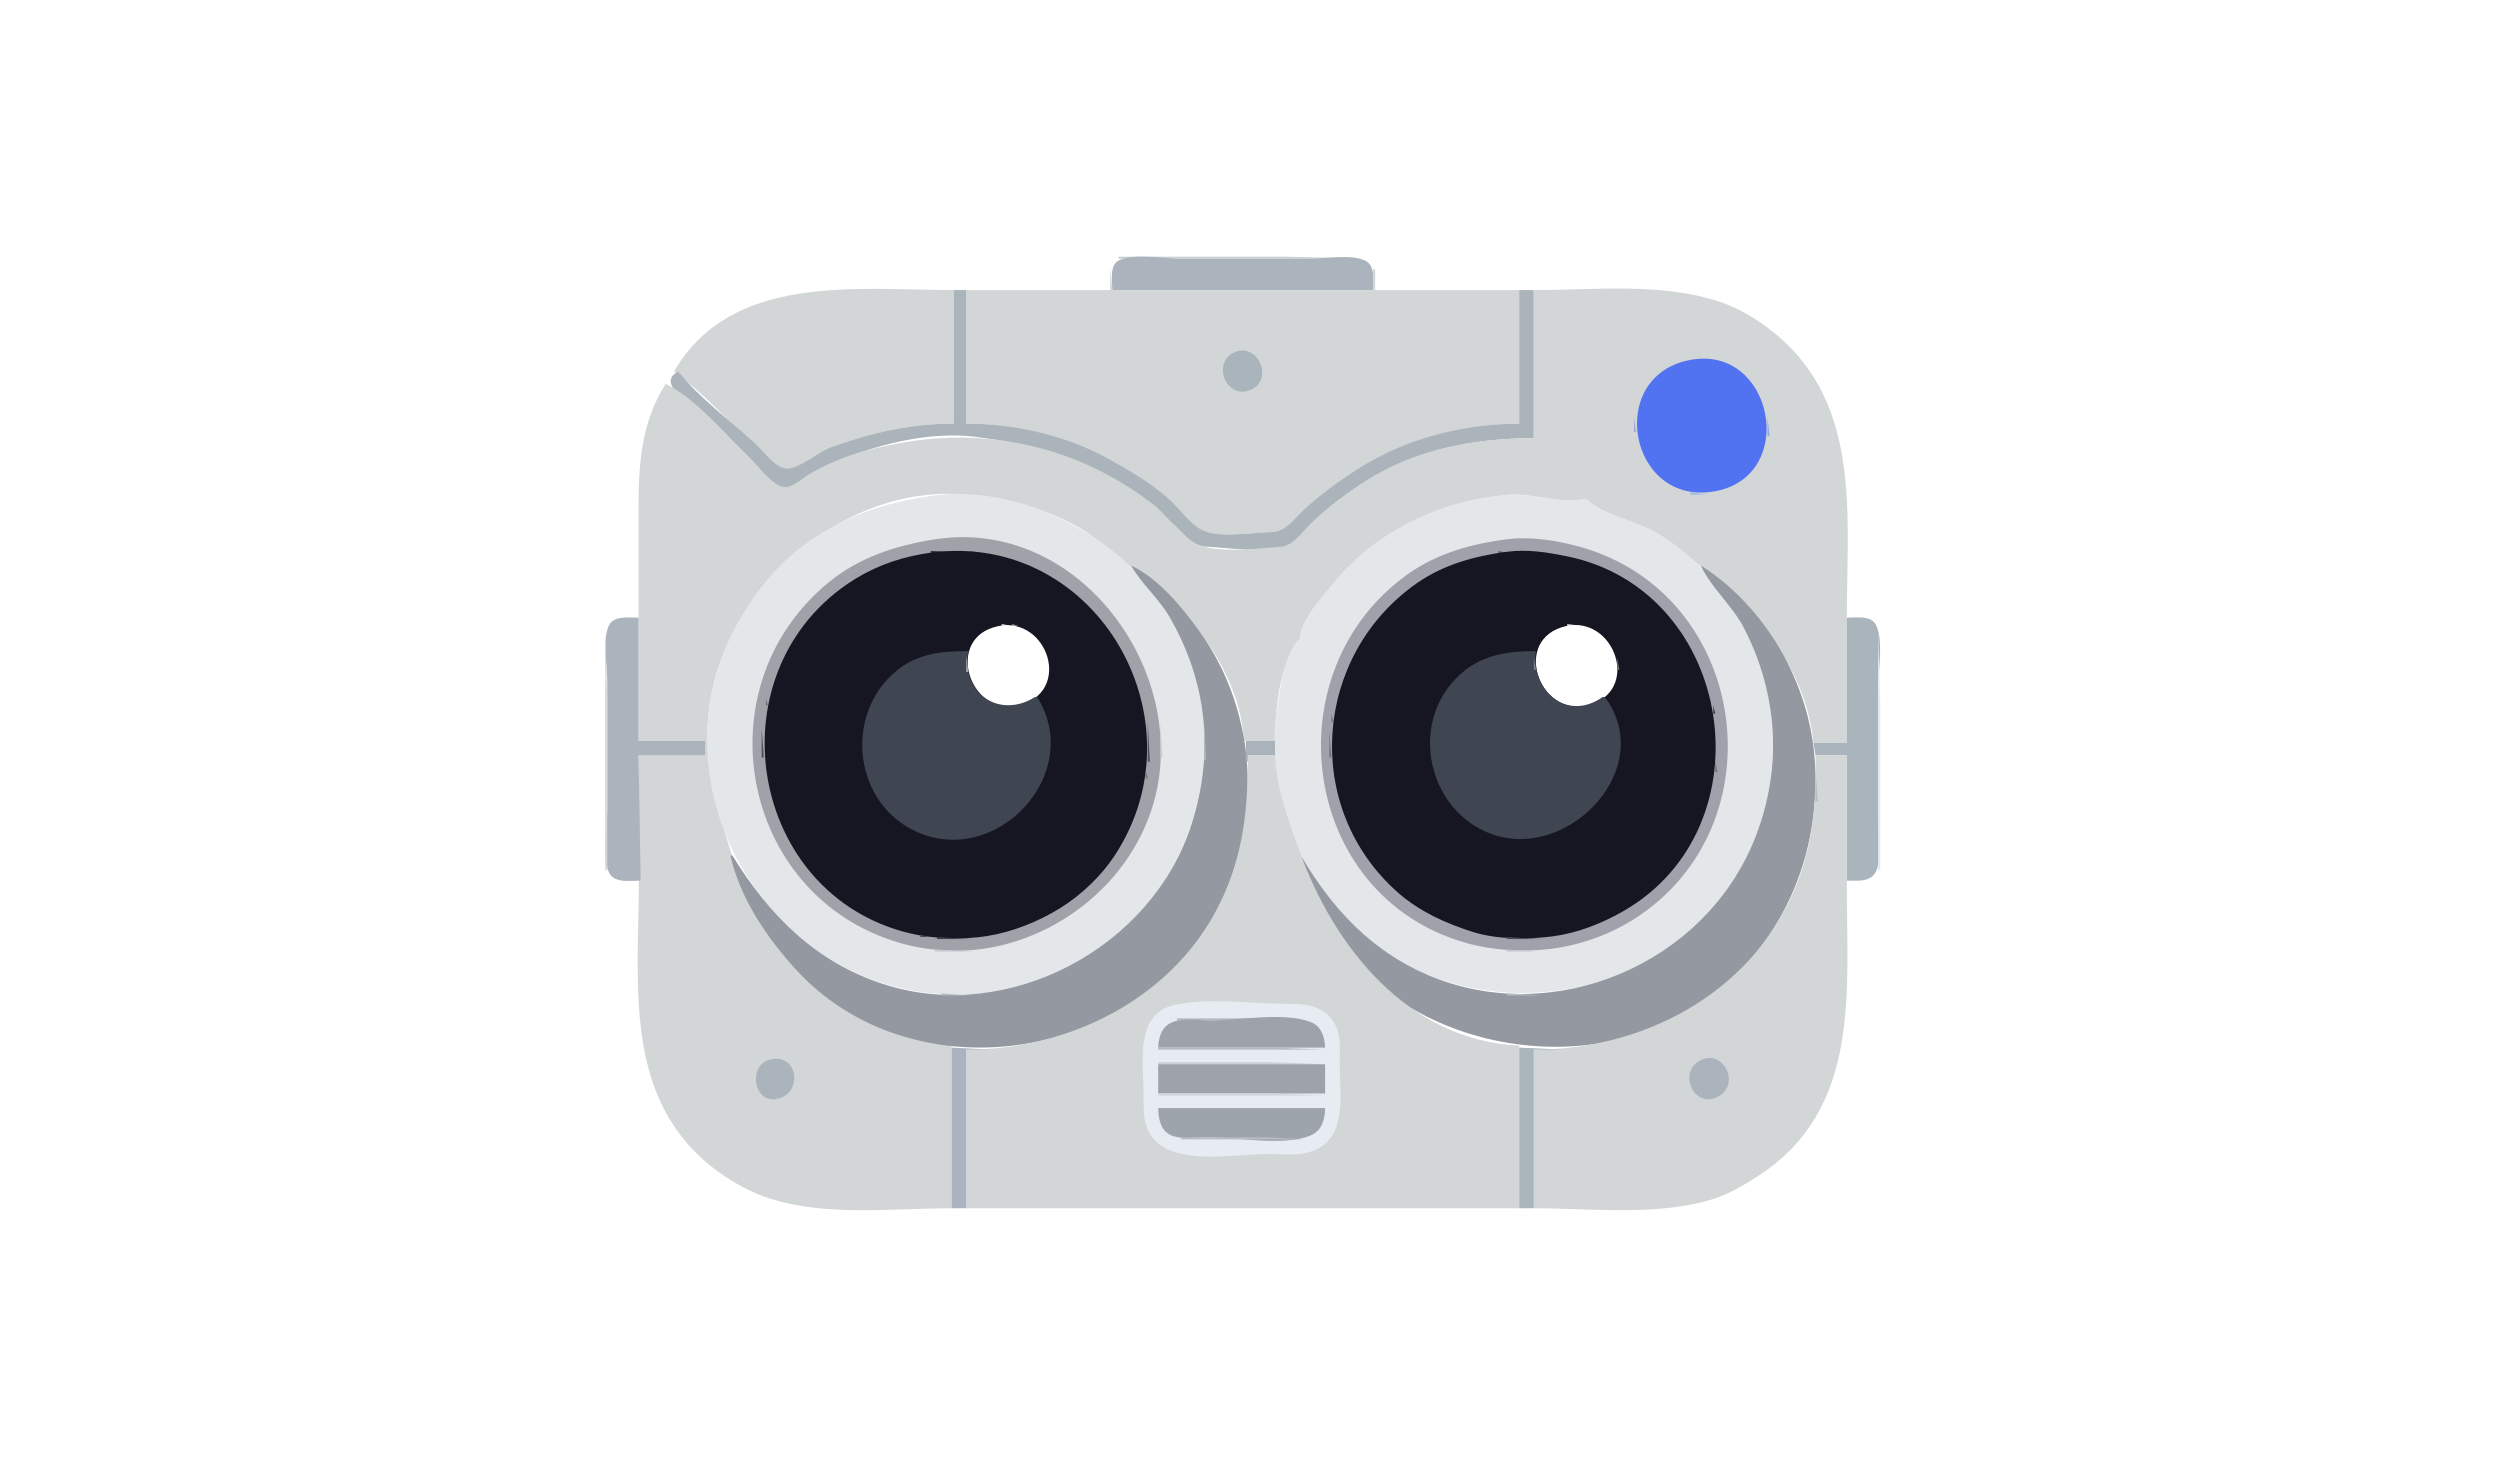 <?xml version="1.0" standalone="yes"?>
<svg width="1198" height="700">
<path style="fill:#ffffff; stroke:none;" d="M0 0L0 700L1198 700L1198 0L0 0z"/>
<path style="fill:#c8cfd5; stroke:none;" d="M536 123L536 124L653 124L617 123L536 123z"/>
<path style="fill:#abb4bd; stroke:none;" d="M533 139L658 139C658 134.295 659.226 127.037 653.891 124.742C646.803 121.694 634.652 124 627 124L566 124C557.834 124 543.677 121.263 536.228 124.742C531.527 126.939 533 134.792 533 139z"/>
<path style="fill:#d2d6d7; stroke:none;" d="M532 128L532 139L463 139L463 203C494.533 203 524.072 214.812 550 232.076C558.361 237.643 567.19 251.329 576.326 254.49C585.505 257.666 600.29 255.18 609.996 254.995C617.275 254.857 620.974 248.848 625.911 244.184C633.242 237.258 641.588 231.362 650 225.836C672.724 210.909 701.002 203 728 203L728 139L659 139L659 129L658 129L658 139L533 139L532 128M323 178C336.708 187.92 348.285 201.352 360.96 212.561C365.095 216.218 370.328 223.734 376 224.748C382.558 225.921 392.801 216.719 398.961 214.455C418.048 207.439 436.664 203 457 203L457 139C411.179 139 350.4 130.599 323 178z"/>
<path style="fill:#abb4bb; stroke:none;" d="M457 139L457 203C436.208 203 417.537 207.411 397.985 214.455C392.147 216.559 382.572 225.224 376.424 224.493C371.171 223.868 365.613 215.951 361.907 212.561C349.817 201.505 335.239 190.787 325 178C316.82 182.31 324.431 188.644 328.961 192.816C339.225 202.27 350.024 211.249 360 221C363.723 224.639 369.729 232.388 375.015 233.619C381.928 235.229 397.144 222.69 404 219.923C422.872 212.307 446.566 206.777 467 209.286C492.922 212.47 517.838 219.431 540 233.698C548.404 239.109 555.826 245.068 563.003 252C567.411 256.258 571.484 261.699 578 261.981C588.489 262.435 608.035 265.504 617.675 261.4C622.559 259.322 627.172 252.73 630.961 249.093C637.719 242.604 645.263 237.269 653 232.028C677.299 215.569 706.257 210 735 210L735 139L728 139L728 203C701.025 203 672.855 210.371 650 225.178C641.203 230.878 632.684 237.074 624.961 244.184C619.871 248.87 616.429 254.855 608.999 254.995C600.063 255.164 584.497 257.886 576.326 254.157C570.293 251.404 564.951 243.323 559.907 238.906C551.306 231.374 540.984 225.296 531 219.774C510.867 208.64 485.868 203 463 203L463 139L457 139z"/>
<path style="fill:#d2d6d7; stroke:none;" d="M735 139L735 210C706.581 210 678.409 215.016 654 230.698C644.699 236.674 635.936 243.301 628 251.011C624.07 254.829 619.804 261.424 613.985 261.941C603.568 262.868 584.826 264.989 575.015 261.4C566.644 258.339 559.834 247.407 552.816 241.883C537.549 229.868 518.745 220.295 500 215.158C470.194 206.99 442.523 208.418 413 216.488C404.457 218.824 395.649 222.637 388 227.09C384.775 228.967 379.418 234.068 375.428 233.363C369.727 232.356 362.946 222.808 359 219.039C347.725 208.272 333.032 190.544 319 184C304.945 205.868 306 230.082 306 255L306 355L338 355L338 362L306 362L306.151 421C306.151 471.788 297.706 528.428 345 562.074C352.076 567.108 360.684 571.741 369 574.384C396.144 583.011 427.901 579 456 579L456 501C403.84 496.849 365.194 455.493 350.239 408.17C341.957 381.962 335.433 359.15 341.245 331.09C352.42 277.145 408.53 230.619 465 237.285C484.014 239.53 502.359 243.932 519 253.988C526.988 258.816 533.344 265.969 541.089 271.019C567.762 288.412 594.476 321.655 596 355L611 355C611 340.154 613.112 317.895 623 306C623.738 297.257 633.402 287.234 638.711 280.59C659.327 254.793 690.553 240.26 723 237.17C734.838 236.042 749.002 242.22 760 239C766.024 247.476 785.948 250.402 795 256.622C829.23 280.142 864.583 311.631 869 356L885 356L885 296C885 245.72 892.511 190.585 846.714 156.786C839.867 151.732 832.118 147.286 824 144.597C795.836 135.269 764.298 139 735 139z"/>
<path style="fill:#aab4bd; stroke:none;" d="M591.429 168.859C580.303 174.089 587.924 192.15 599.696 186.656C610.684 181.528 602.396 163.703 591.429 168.859z"/>
<path style="fill:#5173f1; stroke:none;" d="M810 172.468C768.874 180.16 780.693 243.124 822 235.381C861.928 227.897 849.724 165.037 810 172.468z"/>
<path style="fill:#9fa9da; stroke:none;" d="M783 200L783 207L784 207L783 200z"/>
<path style="fill:#91a6e9; stroke:none;" d="M847 200L847 209L848 209L847 200z"/>
<path style="fill:#a1b6e5; stroke:none;" d="M810 236L810 237L818 237L810 236z"/>
<path style="fill:#e3e7ea; stroke:none;" d="M448 237.424C423.698 240.654 402.005 247.983 382.46 263.325C371.627 271.828 362.564 283.258 355.541 295C305.343 378.925 375.384 487.702 473 475.714C489.992 473.627 506.381 467.671 521 458.796C576.392 425.166 594.17 347.598 559.456 293C544.696 269.785 523.318 254.027 498 244.189C482.695 238.242 464.48 235.234 448 237.424M623 306C616.178 311.433 614.179 326.829 612.612 335C606.334 367.733 615.589 403.528 635.475 430C686.817 498.344 798.227 488.505 836.731 412C843.492 398.565 847.689 383.97 849 369C851.218 343.668 846.905 320.516 834.691 298C825.434 280.933 810.072 264.364 793 254.796C783.198 249.302 768.032 246.482 760 239C748.691 241.599 734.965 236.27 723 237.09C690.772 239.297 659.101 254.43 638.711 279.754C633.21 286.587 623.195 296.861 623 306z"/>
<path style="fill:#9fa2a9; stroke:none;" d="M448 258.439C429.429 261.332 411.777 267.011 397.035 279.117C334.692 330.312 355.57 433.021 435 452.873C446.442 455.733 460.275 456.388 472 454.561C514.831 447.885 551.427 413.031 555.829 369C561.738 309.908 511.057 248.615 448 258.439z"/>
<path style="fill:#9fa2ab; stroke:none;" d="M722 258.424C704.997 260.663 688.77 265.069 674.576 275.17C609.473 321.498 622.532 428.77 702 451.703C714.941 455.437 729.589 456.361 743 454.714C756.924 453.004 771.147 447.992 783 440.456C853.618 395.557 838.105 284.525 757 262.012C746.027 258.965 733.359 256.928 722 258.424z"/>
<path style="fill:#31343d; stroke:none;" d="M446 264L446 265L465 265L446 264z"/>
<path style="fill:#70727f; stroke:none;" d="M465 264L465 265L470 265L465 264z"/>
<path style="fill:#5e616a; stroke:none;" d="M718 264L718 265L722 265L718 264z"/>
<path style="fill:#161622; stroke:none;" d="M722 264.424C706.689 266.459 691.863 270.471 679 279.439C629.146 314.198 623.844 387.257 670 427.816C680.286 436.854 693.069 442.602 706 446.653C717.383 450.219 732.192 450.249 744 448.711C755.894 447.161 767.666 442.52 778 436.572C848.436 396.027 831.013 282.967 751 266.601C741.343 264.626 731.881 263.111 722 264.424M442 265.464C428.948 267.75 416.975 272.349 406 279.888C341.533 324.172 358.845 428.706 436 447.251C447.177 449.937 461.646 450.384 473 448.56C485.223 446.597 497.525 441.681 508 435.186C518.099 428.924 527.598 419.941 534.138 410C577.999 343.334 523.277 251.228 442 265.464z"/>
<path style="fill:#5f616d; stroke:none;" d="M704.667 267.333L705.333 267.667L704.667 267.333z"/>
<path style="fill:#9498a1; stroke:none;" d="M542 271C547.069 279.904 555.468 286.94 560.663 296C578.532 327.165 581.872 360.869 570.971 395C552.068 454.19 483.465 490.718 424 471.784C391.174 461.332 368.599 438.75 351 410L350 410C354.739 430.473 366.971 448.616 380.845 463.985C435.646 524.691 541.238 509.742 580.997 440C605.472 397.068 603.577 342.148 574.424 302C566.211 290.69 554.906 277.01 542 271M815 271C819.997 281.717 830.167 290.2 835.742 301C852.003 332.502 854.17 367.821 841.255 401C817.371 462.354 744.129 492.877 684 467.127C657.378 455.727 638.469 435.534 624 411L623 411C639.059 488.19 733.649 521.56 800 489.511C844.67 467.934 870 422.595 870 374C870 353.653 865.5 335.198 856.244 317C847.037 298.899 832.326 281.797 815 271z"/>
<path style="fill:#abb4bd; stroke:none;" d="M307 422L306 362L338 362L338 355L306 355L306 296C301.354 296 293.822 294.765 291.603 300.109C288.668 307.181 291 319.383 291 327L291 388C291 396.434 288.388 410.093 291.742 417.891C294.133 423.449 302.123 422 307 422z"/>
<path style="fill:#aab4bd; stroke:none;" d="M885 296L885 356L869 356L870 362L885 362L885 422C890.272 422 896.869 422.963 899.258 416.981C902.192 409.632 900 397.85 900 390L900 330C900 321.479 902.568 307.97 899.258 300.059C896.987 294.632 889.758 296 885 296z"/>
<path style="fill:#7d7e83; stroke:none;" d="M478.667 299.333L479.333 299.667L478.667 299.333z"/>
<path style="fill:#d0d1d5; stroke:none;" d="M480 299L480 300L485 300L480 299z"/>
<path style="fill:#8d8e93; stroke:none;" d="M485 299L485 300L488 300L485 299z"/>
<path style="fill:#cfd0d4; stroke:none;" d="M751 299L751 300L758 300L751 299z"/>
<path style="fill:#898991; stroke:none;" d="M758.667 299.333L759.333 299.667L758.667 299.333z"/>
<path style="fill:#ffffff; stroke:none;" d="M476 300.653C452.378 308.059 465.948 345.501 490 337.532C514.387 329.451 500.517 292.966 476 300.653M748 300.703C724.34 308.718 738.955 345.982 763 337.387C786.68 328.922 772.116 292.533 748 300.703z"/>
<path style="fill:#d1d9dc; stroke:none;" d="M290 301L290 417L291 417L291 336L290 301z"/>
<path style="fill:#8c8c94; stroke:none;" d="M492 301L493 302L492 301z"/>
<path style="fill:#7d7d85; stroke:none;" d="M494 302L495 303L494 302z"/>
<path style="fill:#818287; stroke:none;" d="M744 302L745 303L744 302z"/>
<path style="fill:#9c9ca4; stroke:none;" d="M766 302L767 303L766 302z"/>
<path style="fill:#e4e9ef; stroke:none;" d="M900 302L900 417L901 417L901 337L900 302z"/>
<path style="fill:#98999e; stroke:none;" d="M495 303L496 304L495 303z"/>
<path style="fill:#7a797f; stroke:none;" d="M468 305L469 306L468 305z"/>
<path style="fill:#99989e; stroke:none;" d="M498 306L499 307L498 306z"/>
<path style="fill:#9e9da5; stroke:none;" d="M739 307L740 308L739 307z"/>
<path style="fill:#bcbbc1; stroke:none;" d="M737.333 310.667L737.667 311.333L737.333 310.667z"/>
<path style="fill:#7f7e86; stroke:none;" d="M773 310L774 311L773 310z"/>
<path style="fill:#3f4551; stroke:none;" d="M497 334L496 334C478.878 344.804 460.277 332.128 464 312C450.167 312 438.177 313.337 427.514 323.27C404.63 344.586 409.671 385.052 439 398.481C477.578 416.146 520.005 370.658 497 334M769 334L768 334C750.795 346.142 733.659 330.939 736 312C720.188 312 706.777 314.453 695.823 327.17C675.355 350.929 686.035 390.305 716 400.101C752.407 412.003 794.171 367.685 769 334z"/>
<path style="fill:#9b9ba3; stroke:none;" d="M736.333 312.667L736.667 313.333L736.333 312.667z"/>
<path style="fill:#909196; stroke:none;" d="M774.333 312.667L774.667 313.333L774.333 312.667z"/>
<path style="fill:#898a8f; stroke:none;" d="M502.333 313.667L502.667 314.333L502.333 313.667z"/>
<path style="fill:#a8acb7; stroke:none;" d="M463 314L463 322L464 322L463 314z"/>
<path style="fill:#7f838e; stroke:none;" d="M735 315L735 321L736 321L735 315z"/>
<path style="fill:#727378; stroke:none;" d="M775 315L775 321L776 321L775 315z"/>
<path style="fill:#83838b; stroke:none;" d="M502.333 322.667L502.667 323.333L502.333 322.667z"/>
<path style="fill:#9e9ea6; stroke:none;" d="M736.333 323.667L736.667 324.333L736.333 323.667z"/>
<path style="fill:#97979f; stroke:none;" d="M774.333 323.667L774.667 324.333L774.333 323.667z"/>
<path style="fill:#acacb4; stroke:none;" d="M464.333 324.667L464.667 325.333L464.333 324.667z"/>
<path style="fill:#9a9aa2; stroke:none;" d="M737.333 326.667L737.667 327.333L737.333 326.667z"/>
<path style="fill:#8c8c94; stroke:none;" d="M773.333 326.667L773.667 327.333L773.333 326.667z"/>
<path style="fill:#565864; stroke:none;" d="M546.333 328.667L546.667 329.333L546.333 328.667z"/>
<path style="fill:#7a7a82; stroke:none;" d="M772 329L773 330L772 329z"/>
<path style="fill:#5c5e6a; stroke:none;" d="M819.333 330.667L819.667 331.333L819.333 330.667z"/>
<path style="fill:#a0a0a8; stroke:none;" d="M498 331L499 332L498 331z"/>
<path style="fill:#646672; stroke:none;" d="M547.333 331.667L547.667 332.333L547.333 331.667z"/>
<path style="fill:#6c6e7a; stroke:none;" d="M367 335L367 338L368 338L367 335z"/>
<path style="fill:#bdc5c8; stroke:none;" d="M475.667 337.333L476.333 337.667L475.667 337.333z"/>
<path style="fill:#858a8e; stroke:none;" d="M486.667 338.333L487.333 338.667L486.667 338.333z"/>
<path style="fill:#8d949c; stroke:none;" d="M750.667 338.333L751.333 338.667L750.667 338.333z"/>
<path style="fill:#92979b; stroke:none;" d="M758.667 338.333L759.333 338.667L758.667 338.333z"/>
<path style="fill:#3a3c48; stroke:none;" d="M821 338L821 342L822 342L821 338z"/>
<path style="fill:#71737f; stroke:none;" d="M638 342L638 346L639 346L638 342z"/>
<path style="fill:#4c4e5b; stroke:none;" d="M550 346L550 365L551 365L550 346z"/>
<path style="fill:#c7ccd2; stroke:none;" d="M556 346L556 363L557 363L556 346z"/>
<path style="fill:#b3b8be; stroke:none;" d="M577 346L577 364L578 364L577 346z"/>
<path style="fill:#4a4c58; stroke:none;" d="M365 349L365 363L366 363L365 349z"/>
<path style="fill:#727480; stroke:none;" d="M637 350L637 363L638 363L637 350z"/>
<path style="fill:#aab3bc; stroke:none;" d="M597 355L597 365L598 365L598 362L611 362L611 355L597 355z"/>
<path style="fill:#d2d6d7; stroke:none;" d="M598 362C598 383.581 596.513 403.677 588.536 424C568.478 475.105 515.881 503 463 503L463 579L728 579L728 501C674.297 498.694 638.693 452.977 622.407 407C617.128 392.1 611.692 378.121 611 362L598 362M870 362C870.469 384.736 868.769 405.67 859.572 427C838.192 476.581 787.165 503 735 503L735 579C762.859 579 794.072 582.935 821 574.558C828.758 572.145 836.243 567.586 843 563.177C891.586 531.481 885 475.775 885 425L885 362L870 362z"/>
<path style="fill:#6b6d79; stroke:none;" d="M822 365L822 370L823 370L822 365z"/>
<path style="fill:#b8bbc0; stroke:none;" d="M870 368L870 384L871 384L870 368z"/>
<path style="fill:#6b6d79; stroke:none;" d="M549 369L549 373L550 373L549 369z"/>
<path style="fill:#5d5f6b; stroke:none;" d="M546.333 383.667L546.667 384.333L546.333 383.667z"/>
<path style="fill:#4b4d59; stroke:none;" d="M696.667 443.333L697.333 443.667L696.667 443.333z"/>
<path style="fill:#555763; stroke:none;" d="M484.667 445.333L485.333 445.667L484.667 445.333z"/>
<path style="fill:#4a4e59; stroke:none;" d="M480.667 446.333L481.333 446.667L480.667 446.333z"/>
<path style="fill:#434552; stroke:none;" d="M441 448L441 449L445 449L441 448z"/>
<path style="fill:#3d3f4b; stroke:none;" d="M449 449L449 450L465 450L449 449z"/>
<path style="fill:#484a56; stroke:none;" d="M722 449L722 450L738 450L722 449z"/>
<path style="fill:#c7cad1; stroke:none;" d="M448 455L448 456L467 456L448 455z"/>
<path style="fill:#c5c8cf; stroke:none;" d="M722 455L722 456L737 456L722 455z"/>
<path style="fill:#b8bdc3; stroke:none;" d="M451 476L451 477L464 477L451 476M722 476L722 477L739 477L722 476z"/>
<path style="fill:#e7ecf2; stroke:none;" d="M563 481.519C543.534 485.773 548 509.231 548 524C548 532.119 547.432 540.218 553.519 546.532C565.033 558.477 592.791 553 608 553C613.796 553 620.329 553.819 626 552.468C646.232 547.648 642 525.764 642 510C642 502.37 643.089 493.383 637.316 487.39C631.357 481.205 623.954 481 616 481C599.327 481 579.288 477.959 563 481.519z"/>
<path style="fill:#b3bac0; stroke:none;" d="M564 488L564 489L626 489L606 488L564 488z"/>
<path style="fill:#9ea2ab; stroke:none;" d="M555 502L635 502C634.76 496.843 633.315 491.81 627.995 489.742C615.333 484.821 593.586 489 580 489C574.538 489 567.168 487.735 562.005 489.742C556.685 491.81 555.24 496.843 555 502z"/>
<path style="fill:#abb3c0; stroke:none;" d="M456 502L456 579L463 579L463 503L475 503L456 502z"/>
<path style="fill:#b6bac3; stroke:none;" d="M555 502L555 503L635 503L610 502L555 502z"/>
<path style="fill:#abb6bc; stroke:none;" d="M728 502L728 579L735 579L735 503L749 503L728 502z"/>
<path style="fill:#abb4bd; stroke:none;" d="M370 507.526C358.242 509.419 360.531 528.476 372.014 526.641C384.437 524.656 383.058 505.425 370 507.526M815.015 508.032C803.63 513.764 811.727 531.276 822.985 525.681C834.406 520.005 825.97 502.517 815.015 508.032z"/>
<path style="fill:#ccd1d7; stroke:none;" d="M555 509L555 510L635 510L610 509L555 509z"/>
<path style="fill:#9ea2ab; stroke:none;" d="M555 510L555 524L635 524L635 510L555 510z"/>
<path style="fill:#d2d7dd; stroke:none;" d="M555 524L555 525L635 525L610 524L555 524z"/>
<path style="fill:#9da4aa; stroke:none;" d="M555 531C555.116 535.936 556.034 541.714 561.105 543.991C566.174 546.266 573.564 545 579 545C592.644 545 615.391 549.397 627.985 544.142C633.54 541.824 634.872 536.429 635 531L555 531z"/>
<path style="fill:#b7bfc2; stroke:none;" d="M566 545L566 546L626 546L607 545L566 545z"/>
</svg>
